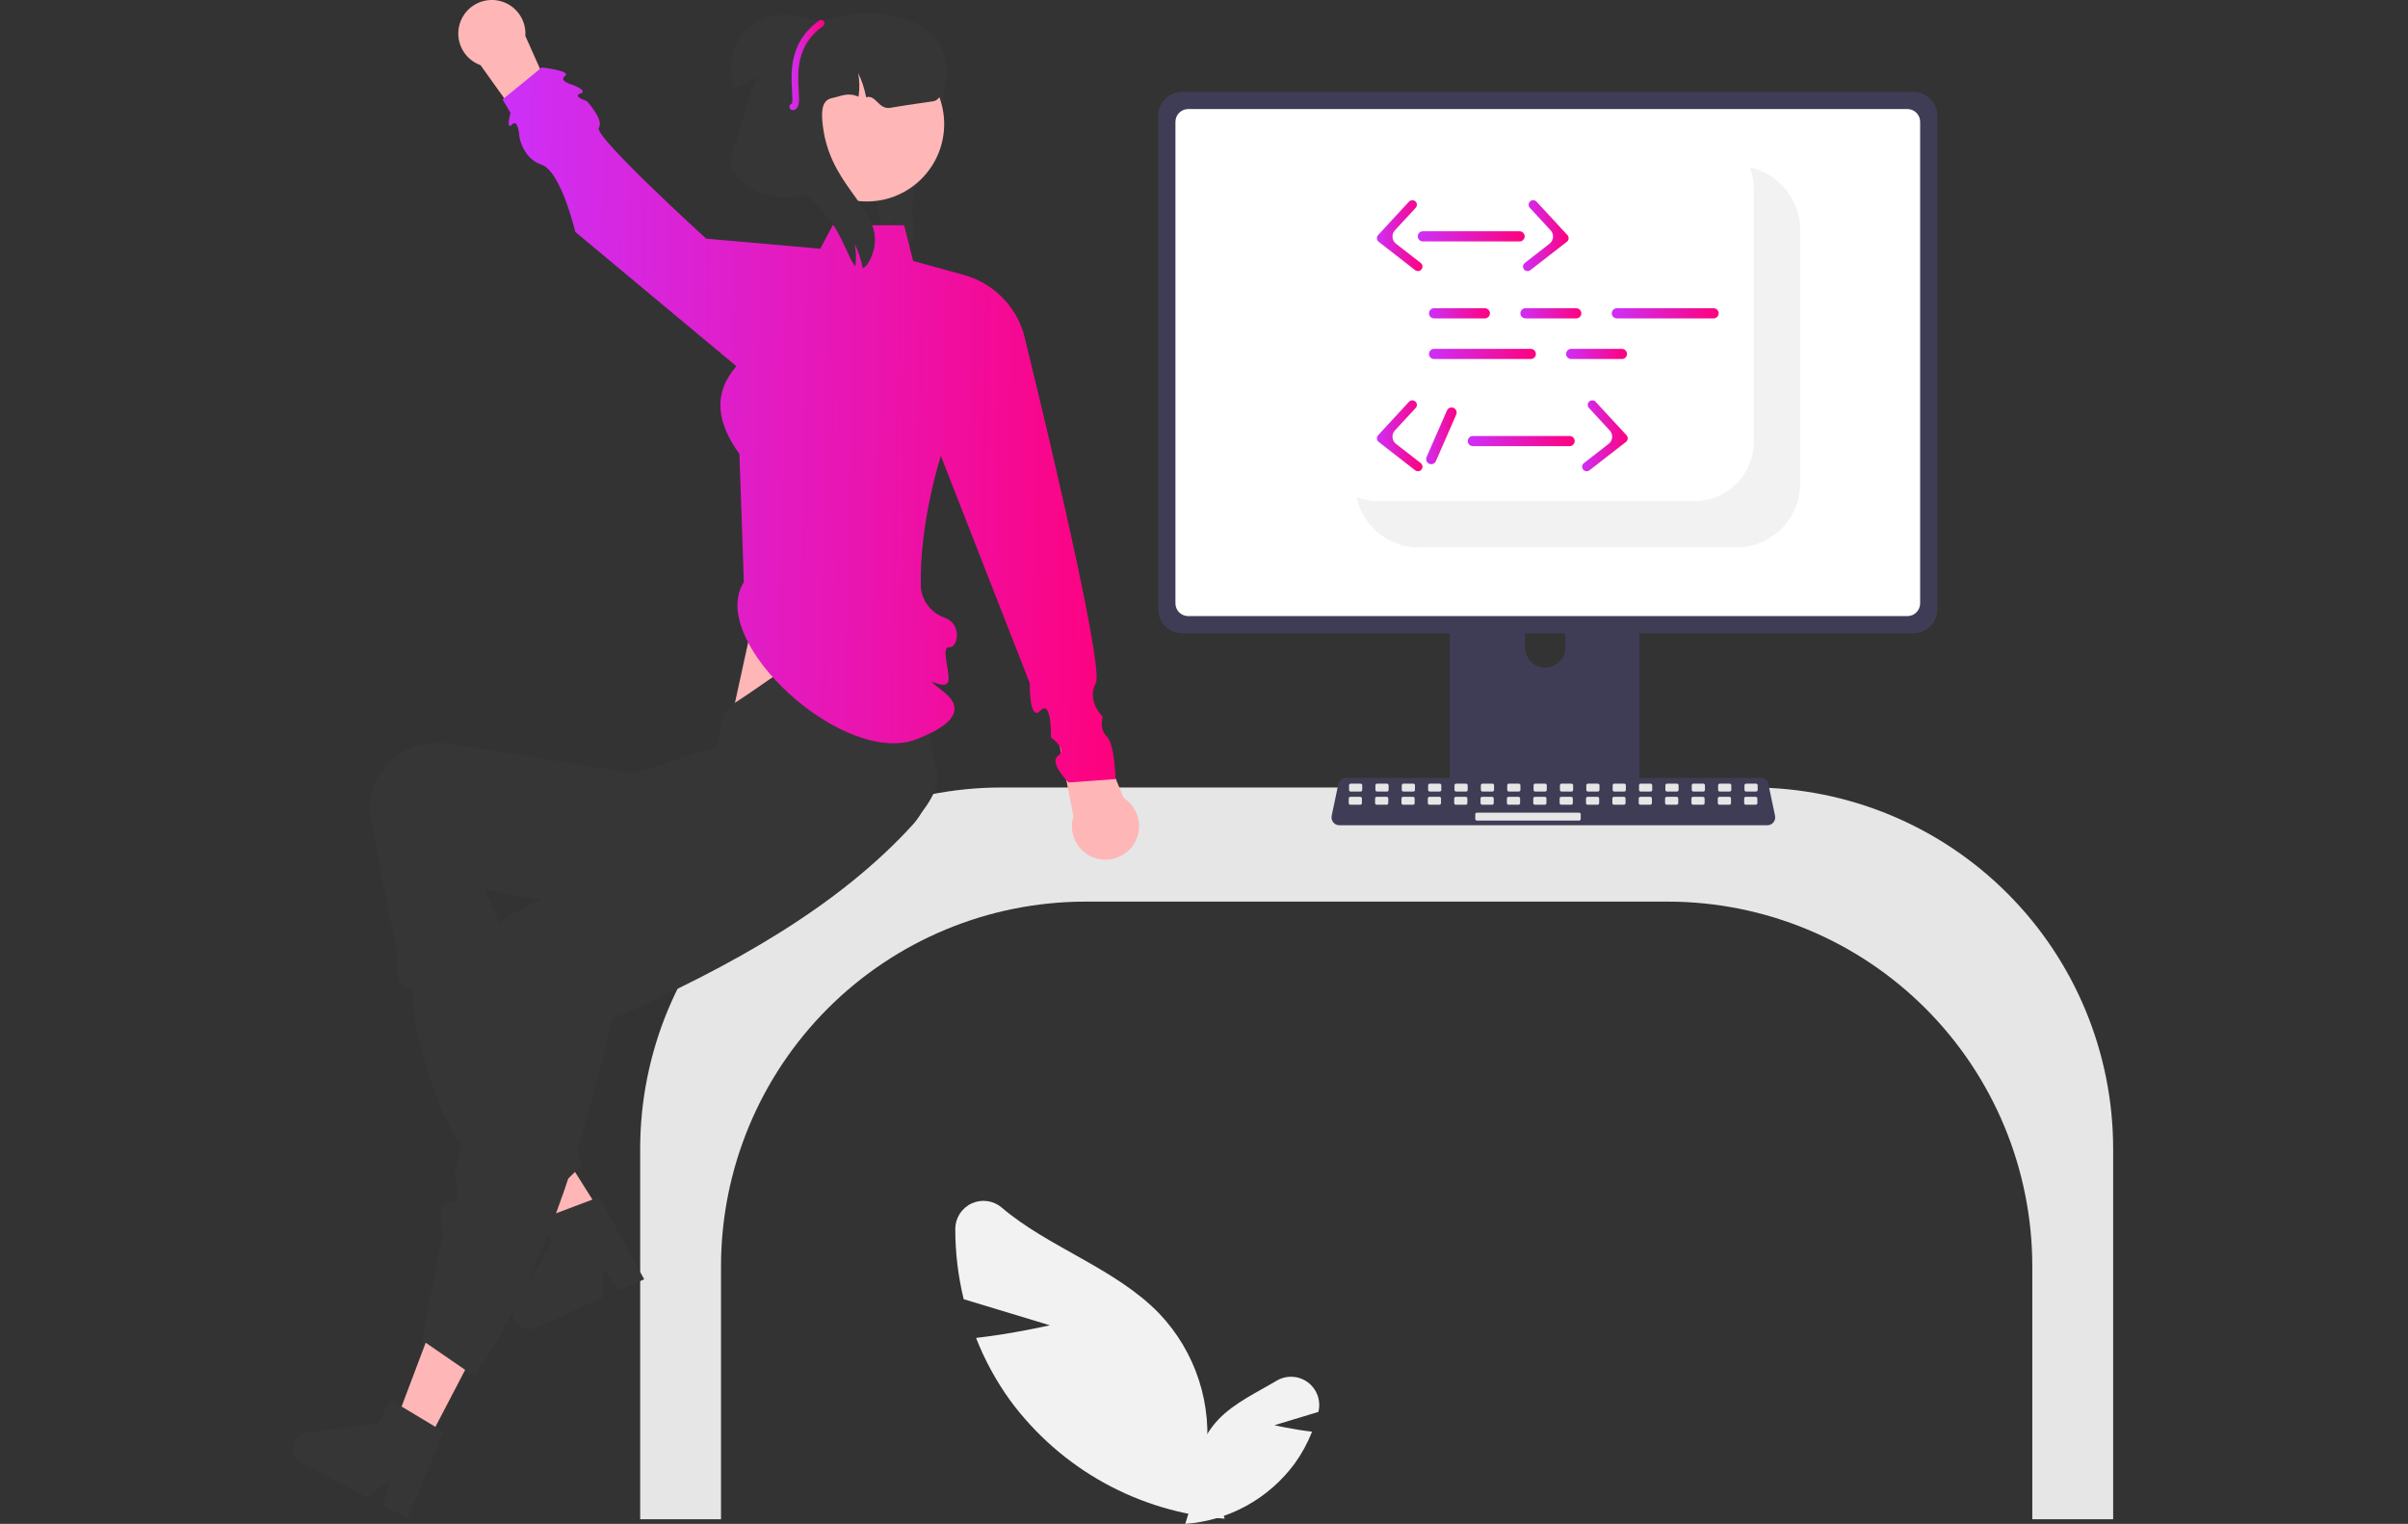 <svg width="452" height="286" viewBox="0 0 452 286" fill="none" xmlns="http://www.w3.org/2000/svg">
<rect x="0" y="0" width="452" height="286" fill="#333333" stroke="none"/>
<g clip-path="url(#clip0_4_276)">
<path d="M171.301 45.031C170.99 45.432 170.559 45.725 170.071 45.868C169.583 46.01 169.063 45.994 168.584 45.823C168.439 45.78 168.296 45.728 168.157 45.667C168.314 43.986 168.236 42.292 167.926 40.633C167.804 42.059 167.455 43.457 166.893 44.773C166.435 44.313 166.06 43.778 165.784 43.19C165.272 41.973 164.932 40.691 164.775 39.38C164.016 34.915 163.268 30.269 164.506 25.905C166.319 19.53 172.036 14.947 174.425 8.762L175.601 7.706C177.615 11.136 177.704 15.399 176.883 19.289C176.067 23.187 174.421 26.845 173.12 30.604C171.819 34.363 170.844 38.362 171.448 42.295C171.587 43.221 171.798 44.239 171.301 45.031Z" fill="#363636"/>
<path d="M145.153 98.973L137.486 134.052L170.975 144.963L166.051 98.973H145.153Z" fill="#FFB6B6"/>
<path d="M381.479 285.139H396.655V215.543C396.634 197.582 389.493 180.363 376.796 167.662C364.1 154.962 346.886 147.818 328.93 147.798H187.89C169.935 147.818 152.72 154.962 140.024 167.662C127.328 180.363 120.186 197.582 120.166 215.543V285.139H135.341V237.593C135.362 219.465 142.57 202.086 155.384 189.267C168.199 176.449 185.573 169.239 203.696 169.218H313.124C331.247 169.239 348.621 176.449 361.436 189.267C374.25 202.086 381.458 219.465 381.479 237.593V285.139Z" fill="#E6E6E6"/>
<path d="M197.066 248.73L180.892 243.832C179.84 239.508 179.31 235.074 179.312 230.625C179.319 229.62 179.613 228.638 180.158 227.794C180.704 226.95 181.478 226.278 182.391 225.858C183.304 225.438 184.317 225.287 185.313 225.422C186.308 225.557 187.245 225.973 188.013 226.621C196.687 234.064 209.394 238.035 217.594 246.517C220.988 250.081 223.536 254.364 225.05 259.048C226.564 263.731 227.005 268.696 226.341 273.573L229.881 285.027C221.958 284.455 214.252 282.172 207.296 278.334C200.34 274.496 194.298 269.196 189.587 262.798C186.98 259.182 184.838 255.253 183.213 251.102C190.072 250.323 197.066 248.73 197.066 248.73Z" fill="#F2F2F2"/>
<path d="M239.219 267.487L247.468 264.989C247.479 264.945 247.489 264.901 247.5 264.857C247.728 263.848 247.656 262.794 247.292 261.825C246.928 260.857 246.289 260.016 245.453 259.406C244.616 258.797 243.62 258.446 242.587 258.397C241.553 258.347 240.528 258.602 239.638 259.128C235.893 261.354 231.735 263.27 228.749 266.358C227.018 268.176 225.718 270.361 224.946 272.75C224.174 275.138 223.949 277.67 224.288 280.158L222.482 286C226.523 285.708 230.453 284.544 234.001 282.586C237.549 280.629 240.63 277.926 243.033 274.662C244.363 272.818 245.455 270.814 246.284 268.697C242.786 268.3 239.219 267.487 239.219 267.487Z" fill="#F2F2F2"/>
<path d="M305.995 96.473H273.871C273.417 96.473 272.981 96.654 272.66 96.976C272.339 97.298 272.159 97.734 272.16 98.189V148.951H307.711V98.189C307.711 97.964 307.667 97.74 307.581 97.532C307.494 97.324 307.368 97.135 307.209 96.975C307.049 96.816 306.86 96.689 306.652 96.603C306.444 96.517 306.221 96.472 305.995 96.473ZM290.041 125.315C289.037 125.31 288.074 124.909 287.364 124.198C286.654 123.488 286.253 122.525 286.248 121.521V115.666C286.249 114.66 286.649 113.696 287.361 112.986C288.072 112.275 289.036 111.876 290.041 111.876C291.046 111.876 292.01 112.275 292.722 112.986C293.433 113.696 293.833 114.66 293.835 115.666V121.521C293.83 122.525 293.429 123.488 292.718 124.198C292.008 124.909 291.046 125.31 290.041 125.315Z" fill="#3F3D56"/>
<path d="M359.19 17.253H221.872C220.692 17.255 219.561 17.724 218.727 18.559C217.893 19.393 217.423 20.525 217.421 21.705V114.396C217.422 115.576 217.892 116.708 218.726 117.542C219.56 118.377 220.692 118.846 221.872 118.847H359.19C360.37 118.846 361.501 118.377 362.336 117.542C363.17 116.708 363.639 115.576 363.64 114.396V21.705C363.638 20.525 363.169 19.393 362.335 18.559C361.501 17.724 360.37 17.255 359.19 17.253Z" fill="#3F3D56"/>
<path d="M358.044 20.468H223.019C222.387 20.47 221.782 20.722 221.336 21.169C220.89 21.616 220.639 22.222 220.639 22.854V113.248C220.64 113.879 220.891 114.484 221.337 114.93C221.783 115.376 222.388 115.627 223.019 115.628H358.044C358.675 115.627 359.279 115.376 359.725 114.93C360.172 114.484 360.423 113.879 360.424 113.248V22.854C360.424 22.222 360.173 21.616 359.727 21.169C359.281 20.722 358.675 20.47 358.044 20.468Z" fill="white"/>
<path d="M272.049 147.327V152.225C272.05 152.479 272.151 152.722 272.33 152.901C272.51 153.081 272.753 153.182 273.006 153.182H306.864C307.118 153.181 307.36 153.08 307.539 152.9C307.719 152.721 307.82 152.478 307.821 152.225V147.327H272.049Z" fill="#3F3D56"/>
<path d="M331.743 154.886H251.411C251.191 154.886 250.974 154.837 250.775 154.743C250.577 154.648 250.402 154.51 250.263 154.34C250.125 154.169 250.026 153.969 249.974 153.755C249.923 153.542 249.92 153.319 249.965 153.104L251.211 147.182C251.282 146.851 251.464 146.553 251.727 146.34C251.99 146.126 252.318 146.009 252.657 146.008H330.497C330.836 146.009 331.164 146.126 331.427 146.34C331.69 146.553 331.872 146.851 331.943 147.182L333.189 153.104C333.235 153.319 333.231 153.542 333.18 153.755C333.128 153.969 333.029 154.169 332.891 154.34C332.752 154.51 332.577 154.648 332.379 154.743C332.18 154.837 331.963 154.886 331.743 154.886Z" fill="#3F3D56"/>
<path d="M255.394 147.075H253.535C253.365 147.075 253.228 147.212 253.228 147.382V148.252C253.228 148.422 253.365 148.56 253.535 148.56H255.394C255.564 148.56 255.702 148.422 255.702 148.252V147.382C255.702 147.212 255.564 147.075 255.394 147.075Z" fill="#E6E6E6"/>
<path d="M260.342 147.075H258.483C258.313 147.075 258.176 147.212 258.176 147.382V148.252C258.176 148.422 258.313 148.56 258.483 148.56H260.342C260.512 148.56 260.65 148.422 260.65 148.252V147.382C260.65 147.212 260.512 147.075 260.342 147.075Z" fill="#E6E6E6"/>
<path d="M265.291 147.075H263.431C263.262 147.075 263.124 147.212 263.124 147.382V148.252C263.124 148.422 263.262 148.56 263.431 148.56H265.291C265.461 148.56 265.598 148.422 265.598 148.252V147.382C265.598 147.212 265.461 147.075 265.291 147.075Z" fill="#E6E6E6"/>
<path d="M270.239 147.075H268.38C268.21 147.075 268.073 147.212 268.073 147.382V148.252C268.073 148.422 268.21 148.56 268.38 148.56H270.239C270.409 148.56 270.547 148.422 270.547 148.252V147.382C270.547 147.212 270.409 147.075 270.239 147.075Z" fill="#E6E6E6"/>
<path d="M275.187 147.075H273.328C273.158 147.075 273.021 147.212 273.021 147.382V148.252C273.021 148.422 273.158 148.56 273.328 148.56H275.187C275.357 148.56 275.495 148.422 275.495 148.252V147.382C275.495 147.212 275.357 147.075 275.187 147.075Z" fill="#E6E6E6"/>
<path d="M280.136 147.075H278.276C278.107 147.075 277.969 147.212 277.969 147.382V148.252C277.969 148.422 278.107 148.56 278.276 148.56H280.136C280.305 148.56 280.443 148.422 280.443 148.252V147.382C280.443 147.212 280.305 147.075 280.136 147.075Z" fill="#E6E6E6"/>
<path d="M285.084 147.075H283.225C283.055 147.075 282.917 147.212 282.917 147.382V148.252C282.917 148.422 283.055 148.56 283.225 148.56H285.084C285.254 148.56 285.392 148.422 285.392 148.252V147.382C285.392 147.212 285.254 147.075 285.084 147.075Z" fill="#E6E6E6"/>
<path d="M290.032 147.075H288.173C288.003 147.075 287.866 147.212 287.866 147.382V148.252C287.866 148.422 288.003 148.56 288.173 148.56H290.032C290.202 148.56 290.34 148.422 290.34 148.252V147.382C290.34 147.212 290.202 147.075 290.032 147.075Z" fill="#E6E6E6"/>
<path d="M294.981 147.075H293.121C292.952 147.075 292.814 147.212 292.814 147.382V148.252C292.814 148.422 292.952 148.56 293.121 148.56H294.981C295.15 148.56 295.288 148.422 295.288 148.252V147.382C295.288 147.212 295.15 147.075 294.981 147.075Z" fill="#E6E6E6"/>
<path d="M299.929 147.075H298.07C297.9 147.075 297.762 147.212 297.762 147.382V148.252C297.762 148.422 297.9 148.56 298.07 148.56H299.929C300.099 148.56 300.237 148.422 300.237 148.252V147.382C300.237 147.212 300.099 147.075 299.929 147.075Z" fill="#E6E6E6"/>
<path d="M304.877 147.075H303.018C302.848 147.075 302.711 147.212 302.711 147.382V148.252C302.711 148.422 302.848 148.56 303.018 148.56H304.877C305.047 148.56 305.185 148.422 305.185 148.252V147.382C305.185 147.212 305.047 147.075 304.877 147.075Z" fill="#E6E6E6"/>
<path d="M309.826 147.075H307.966C307.797 147.075 307.659 147.212 307.659 147.382V148.252C307.659 148.422 307.797 148.56 307.966 148.56H309.826C309.995 148.56 310.133 148.422 310.133 148.252V147.382C310.133 147.212 309.995 147.075 309.826 147.075Z" fill="#E6E6E6"/>
<path d="M314.774 147.075H312.915C312.745 147.075 312.607 147.212 312.607 147.382V148.252C312.607 148.422 312.745 148.56 312.915 148.56H314.774C314.944 148.56 315.082 148.422 315.082 148.252V147.382C315.082 147.212 314.944 147.075 314.774 147.075Z" fill="#E6E6E6"/>
<path d="M319.722 147.075H317.863C317.693 147.075 317.556 147.212 317.556 147.382V148.252C317.556 148.422 317.693 148.56 317.863 148.56H319.722C319.892 148.56 320.03 148.422 320.03 148.252V147.382C320.03 147.212 319.892 147.075 319.722 147.075Z" fill="#E6E6E6"/>
<path d="M324.671 147.075H322.811C322.642 147.075 322.504 147.212 322.504 147.382V148.252C322.504 148.422 322.642 148.56 322.811 148.56H324.671C324.84 148.56 324.978 148.422 324.978 148.252V147.382C324.978 147.212 324.84 147.075 324.671 147.075Z" fill="#E6E6E6"/>
<path d="M329.619 147.075H327.76C327.59 147.075 327.452 147.212 327.452 147.382V148.252C327.452 148.422 327.59 148.56 327.76 148.56H329.619C329.789 148.56 329.926 148.422 329.926 148.252V147.382C329.926 147.212 329.789 147.075 329.619 147.075Z" fill="#E6E6E6"/>
<path d="M255.336 149.549H253.476C253.307 149.549 253.169 149.687 253.169 149.857V150.727C253.169 150.897 253.307 151.034 253.476 151.034H255.336C255.505 151.034 255.643 150.897 255.643 150.727V149.857C255.643 149.687 255.505 149.549 255.336 149.549Z" fill="#E6E6E6"/>
<path d="M260.284 149.549H258.425C258.255 149.549 258.117 149.687 258.117 149.857V150.727C258.117 150.897 258.255 151.034 258.425 151.034H260.284C260.454 151.034 260.592 150.897 260.592 150.727V149.857C260.592 149.687 260.454 149.549 260.284 149.549Z" fill="#E6E6E6"/>
<path d="M265.232 149.549H263.373C263.203 149.549 263.066 149.687 263.066 149.857V150.727C263.066 150.897 263.203 151.034 263.373 151.034H265.232C265.402 151.034 265.54 150.897 265.54 150.727V149.857C265.54 149.687 265.402 149.549 265.232 149.549Z" fill="#E6E6E6"/>
<path d="M270.181 149.549H268.321C268.152 149.549 268.014 149.687 268.014 149.857V150.727C268.014 150.897 268.152 151.034 268.321 151.034H270.181C270.35 151.034 270.488 150.897 270.488 150.727V149.857C270.488 149.687 270.35 149.549 270.181 149.549Z" fill="#E6E6E6"/>
<path d="M275.129 149.549H273.27C273.1 149.549 272.962 149.687 272.962 149.857V150.727C272.962 150.897 273.1 151.034 273.27 151.034H275.129C275.299 151.034 275.437 150.897 275.437 150.727V149.857C275.437 149.687 275.299 149.549 275.129 149.549Z" fill="#E6E6E6"/>
<path d="M280.077 149.549H278.218C278.048 149.549 277.911 149.687 277.911 149.857V150.727C277.911 150.897 278.048 151.034 278.218 151.034H280.077C280.247 151.034 280.385 150.897 280.385 150.727V149.857C280.385 149.687 280.247 149.549 280.077 149.549Z" fill="#E6E6E6"/>
<path d="M285.026 149.549H283.166C282.997 149.549 282.859 149.687 282.859 149.857V150.727C282.859 150.897 282.997 151.034 283.166 151.034H285.026C285.195 151.034 285.333 150.897 285.333 150.727V149.857C285.333 149.687 285.195 149.549 285.026 149.549Z" fill="#E6E6E6"/>
<path d="M289.974 149.549H288.115C287.945 149.549 287.807 149.687 287.807 149.857V150.727C287.807 150.897 287.945 151.034 288.115 151.034H289.974C290.144 151.034 290.281 150.897 290.281 150.727V149.857C290.281 149.687 290.144 149.549 289.974 149.549Z" fill="#E6E6E6"/>
<path d="M294.922 149.549H293.063C292.893 149.549 292.756 149.687 292.756 149.857V150.727C292.756 150.897 292.893 151.034 293.063 151.034H294.922C295.092 151.034 295.23 150.897 295.23 150.727V149.857C295.23 149.687 295.092 149.549 294.922 149.549Z" fill="#E6E6E6"/>
<path d="M299.871 149.549H298.011C297.842 149.549 297.704 149.687 297.704 149.857V150.727C297.704 150.897 297.842 151.034 298.011 151.034H299.871C300.04 151.034 300.178 150.897 300.178 150.727V149.857C300.178 149.687 300.04 149.549 299.871 149.549Z" fill="#E6E6E6"/>
<path d="M304.819 149.549H302.96C302.79 149.549 302.652 149.687 302.652 149.857V150.727C302.652 150.897 302.79 151.034 302.96 151.034H304.819C304.989 151.034 305.126 150.897 305.126 150.727V149.857C305.126 149.687 304.989 149.549 304.819 149.549Z" fill="#E6E6E6"/>
<path d="M309.767 149.549H307.908C307.738 149.549 307.601 149.687 307.601 149.857V150.727C307.601 150.897 307.738 151.034 307.908 151.034H309.767C309.937 151.034 310.075 150.897 310.075 150.727V149.857C310.075 149.687 309.937 149.549 309.767 149.549Z" fill="#E6E6E6"/>
<path d="M314.716 149.549H312.856C312.686 149.549 312.549 149.687 312.549 149.857V150.727C312.549 150.897 312.686 151.034 312.856 151.034H314.716C314.885 151.034 315.023 150.897 315.023 150.727V149.857C315.023 149.687 314.885 149.549 314.716 149.549Z" fill="#E6E6E6"/>
<path d="M319.664 149.549H317.805C317.635 149.549 317.497 149.687 317.497 149.857V150.727C317.497 150.897 317.635 151.034 317.805 151.034H319.664C319.834 151.034 319.971 150.897 319.971 150.727V149.857C319.971 149.687 319.834 149.549 319.664 149.549Z" fill="#E6E6E6"/>
<path d="M324.612 149.549H322.753C322.583 149.549 322.446 149.687 322.446 149.857V150.727C322.446 150.897 322.583 151.034 322.753 151.034H324.612C324.782 151.034 324.92 150.897 324.92 150.727V149.857C324.92 149.687 324.782 149.549 324.612 149.549Z" fill="#E6E6E6"/>
<path d="M329.56 149.549H327.701C327.531 149.549 327.394 149.687 327.394 149.857V150.727C327.394 150.897 327.531 151.034 327.701 151.034H329.56C329.73 151.034 329.868 150.897 329.868 150.727V149.857C329.868 149.687 329.73 149.549 329.56 149.549Z" fill="#E6E6E6"/>
<path d="M296.407 152.519H277.228C277.059 152.519 276.921 152.657 276.921 152.827V153.697C276.921 153.867 277.059 154.004 277.228 154.004H296.407C296.577 154.004 296.714 153.867 296.714 153.697V152.827C296.714 152.657 296.577 152.519 296.407 152.519Z" fill="#E6E6E6"/>
<path d="M337.911 43.16V90.738C337.91 93.924 336.645 96.98 334.393 99.233C332.14 101.486 329.086 102.752 325.9 102.752H266.37C264.027 102.753 261.734 102.068 259.775 100.782C257.815 99.496 256.274 97.664 255.342 95.514C255.03 94.803 254.791 94.062 254.63 93.302C255.896 93.792 257.241 94.042 258.598 94.039H318.128C321.064 94.035 323.878 92.867 325.953 90.791C328.029 88.715 329.196 85.9 329.201 82.964V35.386C329.203 34.029 328.953 32.683 328.464 31.417C329.223 31.578 329.964 31.816 330.674 32.129C332.824 33.061 334.655 34.603 335.941 36.563C337.227 38.523 337.911 40.816 337.911 43.16Z" fill="#F2F2F2"/>
<path d="M115.821 232.455L109.917 236.112L92.522 214.724L101.236 209.327L115.821 232.455Z" fill="#FFB6B6"/>
<path d="M120.919 240.094L116.169 242.215L113.32 238.108L113.15 243.564L100.553 249.189C99.949 249.458 99.275 249.528 98.629 249.387C97.983 249.246 97.398 248.903 96.961 248.406C96.524 247.91 96.257 247.287 96.199 246.628C96.141 245.969 96.296 245.309 96.639 244.744L103.598 233.302L101.574 228.767L112.437 224.674L120.919 240.094Z" fill="#363636"/>
<path d="M99.281 228.34L109.253 218.673C101.844 200.385 101.252 189.049 90.981 166.93C115.351 171.916 132.773 171.613 152.927 167.143C159.75 165.653 177.355 152.051 175.908 145.076C175.84 144.75 175.76 144.427 175.668 144.107C173.505 136.729 175.028 125.43 170.346 117.242C161.682 113.975 148.521 125.008 138.225 131.733C133.26 134.975 136.894 139.394 133.186 140.553L118.972 145.168L84.097 139.534C82.412 139.279 80.693 139.359 79.039 139.771C77.385 140.184 75.828 140.919 74.46 141.936C73.091 142.953 71.937 144.23 71.064 145.695C70.192 147.16 69.618 148.783 69.375 150.47C69.316 150.849 69.273 151.23 69.247 151.613C70.851 160.498 72.524 169.15 74.325 177.363C74.906 180.014 73.925 185.097 76.111 185.173C78.297 185.248 77.416 190.505 78.097 193.075C82.288 208.897 84.939 216.553 99.281 228.34Z" fill="#363636"/>
<path d="M80.194 270.742L74.043 267.53L83.775 241.74L92.854 246.48L80.194 270.742Z" fill="#FFB6B6"/>
<path d="M79.168 251.488L89.032 258.281C101.121 240.792 108.971 217.423 114.816 191.274C137.577 181.342 157.493 169.979 171.371 154.738C173.651 152.182 174.846 148.84 174.704 145.418C174.561 141.997 173.093 138.765 170.61 136.408C170.367 136.18 170.116 135.962 169.857 135.753C163.845 130.963 150.494 133.719 141.961 129.716L126.717 150.821L128.469 155.737L123.166 158.319L118.689 160.499L113.563 162.995L96.761 171.177C95.237 171.939 93.88 172.995 92.766 174.284C91.653 175.573 90.806 177.07 90.274 178.688C89.742 180.306 89.535 182.014 89.666 183.712C89.797 185.411 90.263 187.066 91.036 188.584C91.206 188.928 91.39 189.264 91.589 189.592L85.349 220.689C85.349 220.689 87.066 226.103 84.364 225.596C81.662 225.09 83.135 231.723 83.135 231.723L79.168 251.488Z" fill="#363636"/>
<path d="M76.469 284.955L71.858 282.547L73.306 277.763L68.926 281.017L56.696 274.632C56.11 274.326 55.637 273.841 55.346 273.247C55.055 272.653 54.962 271.981 55.08 271.33C55.197 270.68 55.52 270.083 56 269.629C56.48 269.174 57.094 268.885 57.75 268.804L71.037 267.155L73.334 262.753L83.286 268.729L76.469 284.955Z" fill="#363636"/>
<path d="M210.92 149.754L203.726 132.363L198.057 135.513L201.481 153.205C201.138 154.325 201.114 155.52 201.413 156.653C201.711 157.787 202.32 158.814 203.17 159.621C204.021 160.427 205.079 160.98 206.227 161.218C207.374 161.456 208.565 161.368 209.666 160.966C210.766 160.564 211.733 159.863 212.457 158.941C213.181 158.019 213.633 156.914 213.764 155.749C213.894 154.584 213.697 153.406 213.195 152.347C212.692 151.288 211.905 150.39 210.92 149.754Z" fill="#FFB6B6"/>
<path d="M90.195 12.226L101.142 27.535L105.949 23.183L98.607 6.727C98.687 5.557 98.44 4.389 97.892 3.352C97.345 2.316 96.519 1.453 95.508 0.86C94.497 0.268 93.341 -0.031 92.17 -0.003C90.998 0.026 89.858 0.381 88.877 1.022C87.896 1.663 87.114 2.566 86.617 3.627C86.121 4.689 85.93 5.868 86.067 7.032C86.204 8.197 86.663 9.299 87.392 10.217C88.121 11.134 89.092 11.83 90.195 12.226H90.195Z" fill="#FFB6B6"/>
<path d="M139.628 109.256C132.528 120.273 158.54 144.275 172.235 138.663C174.633 137.68 182.882 134.434 177.243 129.933C171.605 125.433 177.897 130.469 178.046 127.54C178.145 125.581 176.629 121.284 178.211 121.468C179.793 121.653 180.701 117.076 177.256 115.911C176.058 115.483 175.007 114.722 174.226 113.718C173.445 112.714 172.967 111.507 172.847 110.241C172.518 98.166 176.606 85.559 176.606 85.559L193.294 128.232C193.294 128.232 193.171 135.615 195.299 133.359C197.428 131.103 197.273 138.405 197.273 138.405C197.273 138.405 200.437 140.614 198.617 141.843C196.798 143.073 200.577 146.853 200.577 146.853L209.394 146.223C209.394 146.223 209.256 139.671 207.75 138.222C206.245 136.773 206.984 134.493 206.984 134.493C206.984 134.493 203.881 131.605 205.693 128.204C207.505 124.803 192.497 63.967 192.497 63.967C191.896 61.04 190.497 58.337 188.456 56.155C186.415 53.974 183.81 52.4 180.93 51.606L171.407 48.983L169.716 42.272H156.306L153.97 46.682L132.557 44.792C132.557 44.792 111.368 25.508 112.402 24.002C113.437 22.496 110.152 18.971 110.152 18.971C110.152 18.971 107.347 18.052 108.93 17.562C110.513 17.072 107.521 15.938 107.521 15.938C107.521 15.938 104.75 15.21 106.057 14.251C107.364 13.292 101.696 12.662 101.696 12.662L94.341 18.664L95.828 21.185C95.828 21.185 94.921 24.618 96.104 23.365C97.287 22.112 97.51 25.749 97.51 25.749C97.51 25.749 98.114 29.732 101.696 30.932C105.278 32.132 107.994 43.532 107.994 43.532L138.225 68.732C133.621 74.019 134.716 79.547 138.795 85.202L139.628 109.256Z" fill="url(#paint0_linear_4_276)"/>
<path d="M162.708 37.813C170.728 37.813 177.229 31.309 177.229 23.287C177.229 15.265 170.728 8.762 162.708 8.762C154.689 8.762 148.188 15.265 148.188 23.287C148.188 31.309 154.689 37.813 162.708 37.813Z" fill="#FFB6B6"/>
<path d="M175.384 18.962C175.012 19.069 169.558 19.781 167.196 20.222C164.879 20.657 164.475 17.702 162.58 18.256C162.581 18.243 162.579 18.23 162.573 18.218C162.28 16.653 161.777 15.134 161.081 13.701C161.334 15.073 161.37 16.476 161.188 17.859C161.187 17.895 161.183 17.931 161.175 17.966C161.169 18.029 161.156 18.086 161.15 18.149C159.147 17.267 157.875 18.055 156.489 18.332C154.94 18.64 153.731 19.321 154.6 24.632C156.382 35.556 165.653 39.456 164.047 46.682C163.732 48.112 162.939 49.901 161.944 50.349C161.65 48.783 161.148 47.264 160.451 45.831C160.704 47.203 160.74 48.606 160.558 49.989C159.015 48.32 157.9 42.486 152.711 37.862C151.432 36.728 145.027 29.999 144.258 28.412C144.494 29.681 144.608 30.97 144.599 32.261C144.6 33.125 144.541 33.988 144.422 34.844C144.422 34.899 144.416 34.954 144.403 35.008C144.397 35.109 144.378 35.197 144.366 35.291C144.353 35.399 144.334 35.499 144.315 35.606C142.218 35.304 140.36 34.939 139.484 34.082C135.227 29.936 140.423 21.86 143.263 14.552C147.326 4.087 159.122 2.695 160.268 2.582C165.319 2.071 173.853 3.155 176.644 8.882C178.596 12.895 177.349 18.395 175.384 18.962Z" fill="#363636"/>
<path d="M144.765 21.324L155.284 4.956C152.763 3.492 149.893 2.739 146.978 2.776C145.525 2.807 144.095 3.143 142.781 3.763C141.467 4.383 140.299 5.273 139.351 6.375C137.203 9.045 136.835 12.821 137.639 16.153C137.917 17.304 143.211 13.255 141.951 15.145C140.917 16.624 139.226 22.844 138.802 24.595C138.12 27.412 136.243 30.304 137.915 32.672C139.892 35.472 143.419 36.864 146.843 37.005C150.267 37.146 153.637 36.197 156.891 35.122L144.765 21.324Z" fill="#363636"/>
<path d="M148.807 20.678C148.655 20.678 148.509 20.623 148.394 20.523C148.28 20.423 148.205 20.285 148.184 20.135C148.163 19.985 148.197 19.831 148.28 19.704C148.363 19.577 148.489 19.484 148.635 19.442C148.8 19.17 148.733 18.023 148.678 17.096C148.473 13.616 148.131 7.791 153.784 3.859C153.921 3.764 154.09 3.727 154.254 3.757C154.419 3.786 154.565 3.88 154.66 4.017C154.755 4.154 154.792 4.324 154.763 4.488C154.733 4.652 154.64 4.798 154.503 4.894C149.43 8.422 149.734 13.598 149.936 17.022C150.051 18.979 150.134 20.393 148.947 20.663C148.901 20.673 148.854 20.678 148.807 20.678Z" fill="url(#paint1_linear_4_276)"/>
<path d="M278.715 59.756H269.185C268.932 59.756 268.69 59.655 268.511 59.476C268.332 59.298 268.232 59.055 268.232 58.802C268.232 58.55 268.332 58.307 268.511 58.128C268.69 57.949 268.932 57.849 269.185 57.849H278.715C278.968 57.849 279.211 57.949 279.389 58.128C279.568 58.307 279.668 58.55 279.668 58.802C279.668 59.055 279.568 59.298 279.389 59.476C279.211 59.655 278.968 59.756 278.715 59.756Z" fill="url(#paint2_linear_4_276)"/>
<path d="M295.87 59.756H286.34C286.215 59.756 286.091 59.731 285.975 59.683C285.859 59.635 285.754 59.565 285.666 59.476C285.577 59.388 285.507 59.283 285.459 59.167C285.411 59.051 285.387 58.928 285.387 58.802C285.387 58.677 285.411 58.553 285.459 58.438C285.507 58.322 285.577 58.217 285.666 58.128C285.754 58.04 285.859 57.969 285.975 57.922C286.091 57.874 286.215 57.849 286.34 57.849H295.87C295.995 57.849 296.119 57.874 296.235 57.922C296.351 57.969 296.456 58.04 296.544 58.128C296.633 58.217 296.703 58.322 296.751 58.438C296.799 58.553 296.823 58.677 296.823 58.802C296.823 58.928 296.799 59.051 296.751 59.167C296.703 59.283 296.633 59.388 296.544 59.476C296.456 59.565 296.351 59.635 296.235 59.683C296.119 59.731 295.995 59.756 295.87 59.756Z" fill="url(#paint3_linear_4_276)"/>
<path d="M304.448 67.382H294.917C294.792 67.382 294.668 67.358 294.552 67.31C294.437 67.262 294.332 67.192 294.243 67.103C294.155 67.014 294.085 66.909 294.037 66.794C293.989 66.678 293.964 66.554 293.964 66.429C293.964 66.304 293.989 66.18 294.037 66.064C294.085 65.948 294.155 65.843 294.243 65.755C294.332 65.666 294.437 65.596 294.552 65.548C294.668 65.5 294.792 65.476 294.917 65.476H304.448C304.573 65.476 304.697 65.5 304.812 65.548C304.928 65.596 305.033 65.666 305.121 65.755C305.21 65.843 305.28 65.948 305.328 66.064C305.376 66.18 305.401 66.304 305.401 66.429C305.401 66.554 305.376 66.678 305.328 66.794C305.28 66.909 305.21 67.014 305.121 67.103C305.033 67.192 304.928 67.262 304.812 67.31C304.697 67.358 304.573 67.382 304.448 67.382Z" fill="url(#paint4_linear_4_276)"/>
<path d="M287.345 67.382H269.185C268.932 67.382 268.69 67.282 268.511 67.103C268.332 66.924 268.232 66.682 268.232 66.429C268.232 66.176 268.332 65.934 268.511 65.755C268.69 65.576 268.932 65.476 269.185 65.476H287.345C287.598 65.476 287.841 65.576 288.019 65.755C288.198 65.934 288.298 66.176 288.298 66.429C288.298 66.682 288.198 66.924 288.019 67.103C287.841 67.282 287.598 67.382 287.345 67.382Z" fill="url(#paint5_linear_4_276)"/>
<path d="M321.655 59.756H303.495C303.242 59.756 302.999 59.655 302.821 59.476C302.642 59.298 302.542 59.055 302.542 58.802C302.542 58.55 302.642 58.307 302.821 58.128C302.999 57.949 303.242 57.849 303.495 57.849H321.655C321.78 57.849 321.904 57.874 322.02 57.922C322.135 57.969 322.24 58.04 322.329 58.128C322.417 58.217 322.488 58.322 322.536 58.438C322.583 58.553 322.608 58.677 322.608 58.802C322.608 58.928 322.583 59.051 322.536 59.167C322.488 59.283 322.417 59.388 322.329 59.476C322.24 59.565 322.135 59.635 322.02 59.683C321.904 59.731 321.78 59.756 321.655 59.756Z" fill="url(#paint6_linear_4_276)"/>
<path d="M285.24 45.313H267.08C266.954 45.314 266.83 45.289 266.714 45.242C266.598 45.194 266.493 45.124 266.404 45.035C266.316 44.947 266.245 44.841 266.197 44.725C266.149 44.61 266.124 44.486 266.124 44.36C266.124 44.235 266.149 44.111 266.197 43.995C266.245 43.879 266.316 43.774 266.404 43.685C266.493 43.596 266.598 43.526 266.714 43.479C266.83 43.431 266.954 43.406 267.08 43.407H285.24C285.493 43.407 285.735 43.507 285.914 43.686C286.093 43.865 286.193 44.107 286.193 44.36C286.193 44.613 286.093 44.855 285.914 45.034C285.735 45.213 285.493 45.313 285.24 45.313Z" fill="url(#paint7_linear_4_276)"/>
<path d="M286.733 50.883C286.555 50.883 286.382 50.828 286.237 50.724C286.092 50.621 285.983 50.475 285.926 50.307C285.868 50.138 285.864 49.956 285.915 49.785C285.966 49.615 286.069 49.465 286.209 49.355L290.859 45.74C291.046 45.594 291.201 45.412 291.313 45.204C291.426 44.995 291.494 44.766 291.514 44.53C291.533 44.294 291.503 44.057 291.426 43.833C291.349 43.609 291.226 43.404 291.066 43.23L287.162 39.002C287.086 38.92 287.027 38.823 286.988 38.718C286.949 38.613 286.931 38.501 286.936 38.389C286.94 38.277 286.967 38.167 287.013 38.065C287.06 37.964 287.127 37.872 287.209 37.796C287.292 37.72 287.388 37.661 287.493 37.622C287.598 37.583 287.71 37.565 287.822 37.57C287.934 37.574 288.044 37.601 288.146 37.648C288.248 37.694 288.339 37.761 288.415 37.843L294.213 44.121C294.293 44.208 294.354 44.311 294.393 44.422C294.431 44.534 294.446 44.653 294.437 44.771C294.427 44.889 294.393 45.003 294.337 45.107C294.281 45.211 294.203 45.302 294.11 45.375L287.257 50.703C287.107 50.82 286.923 50.883 286.733 50.883Z" fill="url(#paint8_linear_4_276)"/>
<path d="M266.161 50.883C266.339 50.883 266.512 50.828 266.657 50.724C266.802 50.621 266.911 50.475 266.968 50.307C267.026 50.138 267.03 49.956 266.979 49.785C266.928 49.615 266.826 49.465 266.685 49.355L262.035 45.74C261.848 45.594 261.693 45.412 261.581 45.204C261.468 44.995 261.4 44.766 261.381 44.53C261.361 44.294 261.391 44.057 261.468 43.833C261.545 43.609 261.668 43.404 261.828 43.23L265.732 39.002C265.808 38.92 265.868 38.823 265.906 38.718C265.945 38.613 265.963 38.501 265.958 38.389C265.954 38.277 265.928 38.167 265.881 38.065C265.834 37.964 265.767 37.872 265.685 37.796C265.603 37.72 265.506 37.661 265.401 37.622C265.296 37.583 265.184 37.565 265.072 37.57C264.96 37.574 264.85 37.601 264.748 37.648C264.646 37.694 264.555 37.761 264.479 37.843L258.681 44.121C258.601 44.208 258.54 44.311 258.501 44.422C258.463 44.534 258.448 44.653 258.457 44.771C258.467 44.889 258.501 45.003 258.557 45.107C258.614 45.211 258.691 45.302 258.784 45.375L265.637 50.703C265.787 50.82 265.971 50.883 266.161 50.883Z" fill="url(#paint9_linear_4_276)"/>
<path d="M294.628 83.731H276.468C276.215 83.731 275.973 83.631 275.794 83.452C275.615 83.273 275.515 83.031 275.515 82.778C275.515 82.525 275.615 82.282 275.794 82.104C275.973 81.925 276.215 81.825 276.468 81.825H294.628C294.881 81.825 295.123 81.925 295.302 82.104C295.481 82.282 295.581 82.525 295.581 82.778C295.581 83.031 295.481 83.273 295.302 83.452C295.123 83.631 294.881 83.731 294.628 83.731Z" fill="url(#paint10_linear_4_276)"/>
<path d="M297.829 88.447C297.651 88.447 297.477 88.392 297.332 88.288C297.188 88.185 297.079 88.039 297.021 87.871C296.963 87.702 296.959 87.52 297.01 87.35C297.061 87.179 297.164 87.029 297.304 86.919L301.954 83.304C302.141 83.159 302.296 82.976 302.409 82.768C302.521 82.56 302.589 82.33 302.609 82.094C302.628 81.858 302.598 81.621 302.521 81.397C302.444 81.173 302.322 80.968 302.161 80.794L298.257 76.566C298.181 76.484 298.122 76.388 298.083 76.282C298.044 76.177 298.027 76.065 298.031 75.953C298.035 75.841 298.062 75.731 298.109 75.629C298.156 75.528 298.222 75.436 298.304 75.36C298.387 75.284 298.483 75.225 298.588 75.186C298.694 75.147 298.805 75.129 298.917 75.134C299.029 75.138 299.139 75.165 299.241 75.212C299.343 75.259 299.434 75.325 299.51 75.407L305.308 81.685C305.388 81.772 305.45 81.875 305.488 81.987C305.527 82.098 305.542 82.217 305.532 82.335C305.522 82.453 305.488 82.567 305.432 82.671C305.376 82.775 305.298 82.866 305.205 82.939L298.352 88.268C298.202 88.384 298.018 88.447 297.829 88.447Z" fill="url(#paint11_linear_4_276)"/>
<path d="M266.161 88.447C266.339 88.447 266.512 88.392 266.657 88.288C266.802 88.185 266.911 88.039 266.968 87.871C267.026 87.702 267.03 87.52 266.979 87.35C266.928 87.179 266.826 87.029 266.685 86.919L262.035 83.304C261.848 83.159 261.693 82.976 261.581 82.768C261.468 82.56 261.4 82.33 261.381 82.094C261.361 81.858 261.391 81.621 261.468 81.397C261.545 81.173 261.668 80.968 261.828 80.794L265.732 76.566C265.886 76.4 265.967 76.18 265.958 75.953C265.949 75.727 265.851 75.514 265.685 75.36C265.519 75.206 265.298 75.125 265.072 75.134C264.846 75.143 264.632 75.241 264.479 75.407L258.681 81.685C258.601 81.772 258.54 81.875 258.501 81.987C258.463 82.098 258.448 82.217 258.457 82.335C258.467 82.453 258.501 82.567 258.557 82.671C258.614 82.775 258.691 82.866 258.784 82.939L265.637 88.268C265.787 88.384 265.971 88.447 266.161 88.447Z" fill="url(#paint12_linear_4_276)"/>
<path d="M267.782 85.776L271.599 77.041C271.701 76.81 271.89 76.63 272.125 76.538C272.36 76.447 272.621 76.452 272.852 76.553C273.083 76.654 273.265 76.843 273.357 77.077C273.449 77.312 273.445 77.573 273.345 77.805L269.528 86.54C269.478 86.655 269.406 86.759 269.316 86.847C269.226 86.934 269.119 87.003 269.003 87.049C268.886 87.095 268.761 87.118 268.636 87.115C268.51 87.113 268.386 87.086 268.271 87.036C268.156 86.985 268.052 86.913 267.965 86.822C267.878 86.731 267.81 86.625 267.765 86.508C267.719 86.391 267.697 86.266 267.7 86.14C267.703 86.015 267.731 85.891 267.782 85.776Z" fill="url(#paint13_linear_4_276)"/>
</g>
<defs>
<linearGradient id="paint0_linear_4_276" x1="89.739" y1="12.662" x2="211.841" y2="14.927" gradientUnits="userSpaceOnUse">
<stop stop-color="#CB32FD"/>
<stop offset="1" stop-color="#FE017D"/>
</linearGradient>
<linearGradient id="paint1_linear_4_276" x1="147.914" y1="3.747" x2="154.915" y2="3.806" gradientUnits="userSpaceOnUse">
<stop stop-color="#CB32FD"/>
<stop offset="1" stop-color="#FE017D"/>
</linearGradient>
<linearGradient id="paint2_linear_4_276" x1="267.774" y1="57.849" x2="279.715" y2="59.398" gradientUnits="userSpaceOnUse">
<stop stop-color="#CB32FD"/>
<stop offset="1" stop-color="#FE017D"/>
</linearGradient>
<linearGradient id="paint3_linear_4_276" x1="284.929" y1="57.849" x2="296.87" y2="59.398" gradientUnits="userSpaceOnUse">
<stop stop-color="#CB32FD"/>
<stop offset="1" stop-color="#FE017D"/>
</linearGradient>
<linearGradient id="paint4_linear_4_276" x1="293.507" y1="65.476" x2="305.447" y2="67.025" gradientUnits="userSpaceOnUse">
<stop stop-color="#CB32FD"/>
<stop offset="1" stop-color="#FE017D"/>
</linearGradient>
<linearGradient id="paint5_linear_4_276" x1="267.429" y1="65.476" x2="287.683" y2="70.087" gradientUnits="userSpaceOnUse">
<stop stop-color="#CB32FD"/>
<stop offset="1" stop-color="#FE017D"/>
</linearGradient>
<linearGradient id="paint6_linear_4_276" x1="301.739" y1="57.849" x2="321.992" y2="62.461" gradientUnits="userSpaceOnUse">
<stop stop-color="#CB32FD"/>
<stop offset="1" stop-color="#FE017D"/>
</linearGradient>
<linearGradient id="paint7_linear_4_276" x1="265.322" y1="43.407" x2="285.577" y2="48.019" gradientUnits="userSpaceOnUse">
<stop stop-color="#CB32FD"/>
<stop offset="1" stop-color="#FE017D"/>
</linearGradient>
<linearGradient id="paint8_linear_4_276" x1="285.537" y1="37.569" x2="294.623" y2="37.696" gradientUnits="userSpaceOnUse">
<stop stop-color="#CB32FD"/>
<stop offset="1" stop-color="#FE017D"/>
</linearGradient>
<linearGradient id="paint9_linear_4_276" x1="258.112" y1="37.569" x2="267.198" y2="37.696" gradientUnits="userSpaceOnUse">
<stop stop-color="#CB32FD"/>
<stop offset="1" stop-color="#FE017D"/>
</linearGradient>
<linearGradient id="paint10_linear_4_276" x1="274.712" y1="81.825" x2="294.965" y2="86.436" gradientUnits="userSpaceOnUse">
<stop stop-color="#CB32FD"/>
<stop offset="1" stop-color="#FE017D"/>
</linearGradient>
<linearGradient id="paint11_linear_4_276" x1="296.632" y1="75.133" x2="305.718" y2="75.26" gradientUnits="userSpaceOnUse">
<stop stop-color="#CB32FD"/>
<stop offset="1" stop-color="#FE017D"/>
</linearGradient>
<linearGradient id="paint12_linear_4_276" x1="258.112" y1="75.133" x2="267.198" y2="75.26" gradientUnits="userSpaceOnUse">
<stop stop-color="#CB32FD"/>
<stop offset="1" stop-color="#FE017D"/>
</linearGradient>
<linearGradient id="paint13_linear_4_276" x1="267.471" y1="76.473" x2="273.546" y2="76.544" gradientUnits="userSpaceOnUse">
<stop stop-color="#CB32FD"/>
<stop offset="1" stop-color="#FE017D"/>
</linearGradient>
<clipPath id="clip0_4_276">
<rect width="452" height="286" fill="white"/>
</clipPath>
</defs>
</svg>
